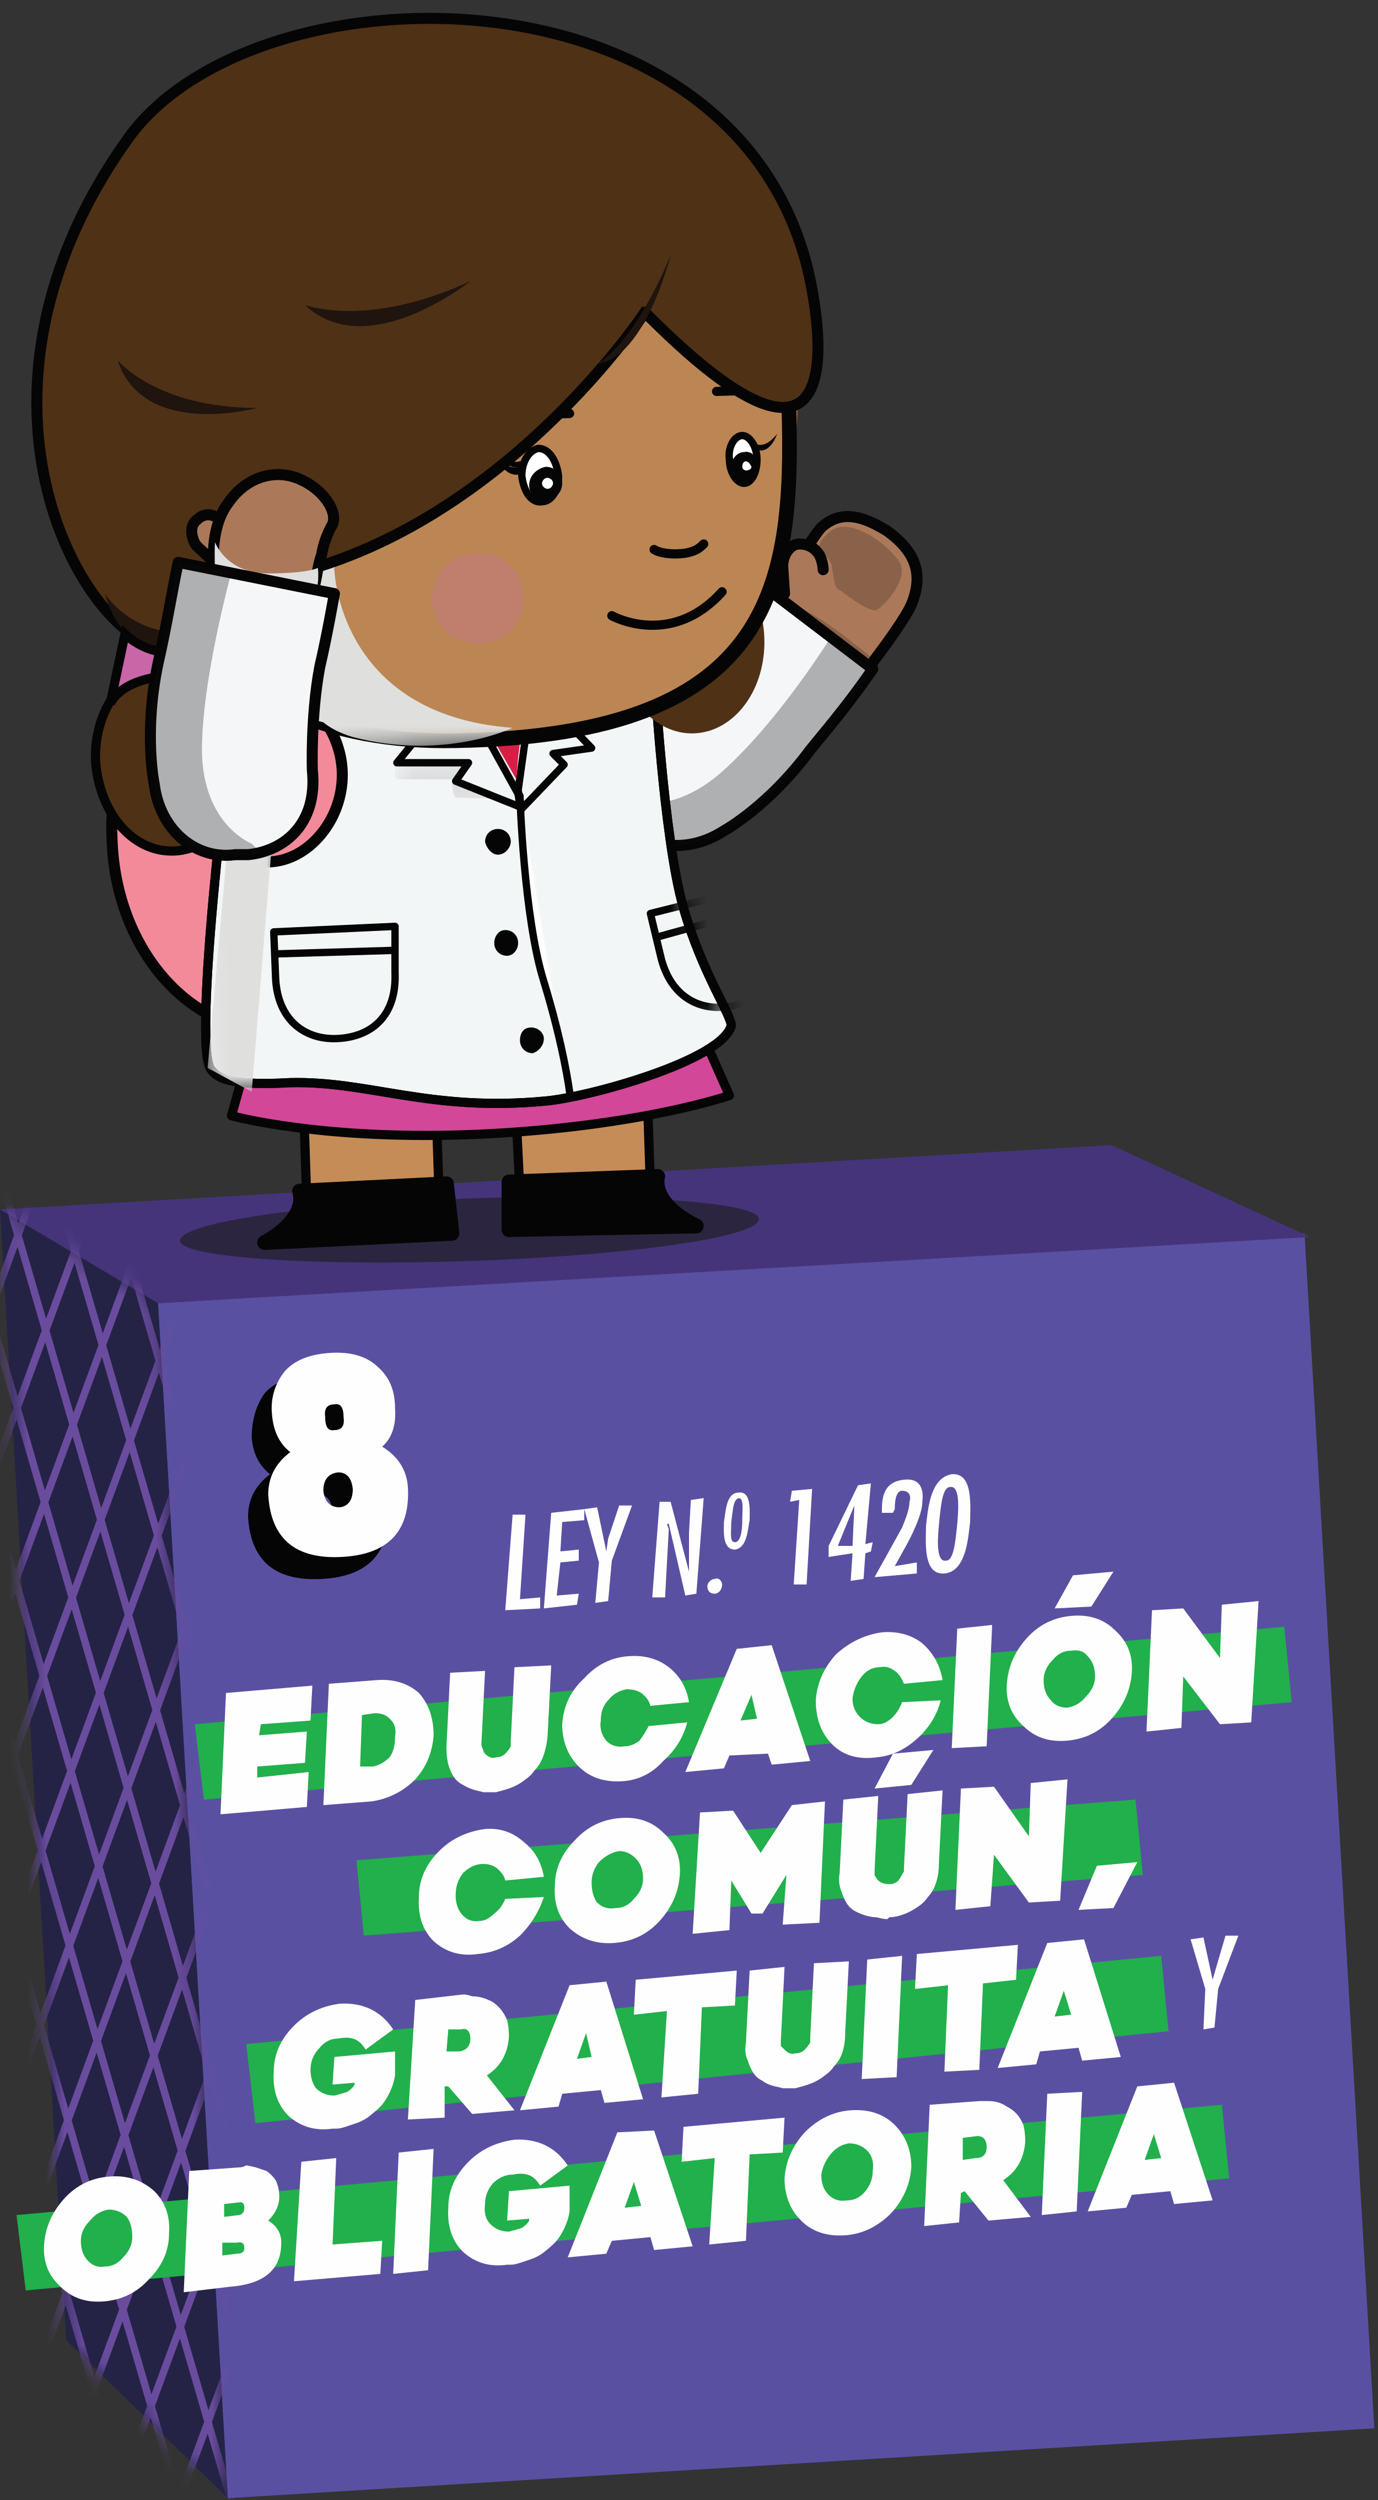 <svg xmlns="http://www.w3.org/2000/svg" width="75" height="136" fill="none" viewBox="0 0 75 136">
  <rect x="0" y="0" width="75" height="136" fill="#333333" stroke="none"/>
  <path fill="#5A50A2" d="m12.4 135.891 62.4-3.8-3.8-65-62.4 3.8 3.8 65Z"/>
  <path fill="#45347A" d="m71.3 67.291-62.7 3.6-8.6-5.1 60.5-3.5 10.8 5Z"/>
  <path fill="#242346" d="m12.4 135.891-8.8-8.6-3.6-61.5 8.6 5.1 3.8 65Z"/>
  <mask id="a" width="13" height="71" x="0" y="65" maskUnits="userSpaceOnUse" style="mask-type:luminance">
    <path fill="#fff" d="m12.38 135.871-8.77-8.59-3.58-61.54 8.57 5.11 3.78 65.02Z"/>
  </mask>
  <g mask="url(#a)">
    <path stroke="#6A4C9E" stroke-width=".4" d="m4.5 205.791-31.7-108.7m33.3 104.4-31.7-108.7m33.3 104.4L-24 88.491m33.3 104.4-31.7-108.7m33.2 104.4-31.6-108.7m33.2 104.4-31.7-108.7m33.3 104.4-31.7-108.7m33.3 104.4-31.7-108.7m33.3 104.4-31.7-108.7m33.3 104.5-31.7-108.8m33.3 104.5-31.7-108.8m33.3 104.5-31.7-108.8m33.2 104.5-31.6-108.8m33.2 104.5-31.7-108.8m33.3 104.5L-5 36.891m33.3 104.5-31.7-108.8m33.3 104.5-31.7-108.8m33.3 104.5L-.2 23.991m33.3 104.5L1.4 19.691m34.8 100.2L4.5 11.091m33.3 104.5-33.3 90.2m31.8-95.4L3 200.691m31.8-95.5-33.3 90.3m31.8-95.5L0 190.291m31.8-95.5-33.3 90.3m31.8-95.4-33.3 90.2m31.8-95.4-33.4 90.3m31.9-95.5-33.4 90.3m31.8-95.5-33.3 90.3m31.8-95.5-33.3 90.3m31.8-95.4-33.3 90.3m31.8-95.5-33.3 90.3m31.8-95.5-33.3 90.3m31.8-95.5-33.3 90.3m31.8-95.5-33.3 90.3m31.8-95.4-33.3 90.3m31.8-95.5-33.3 90.3m31.8-95.5-33.4 90.3m31.9-95.5-33.4 90.3m31.8-95.5-33.3 90.3m31.8-95.4-33.3 90.3m31.8-95.5-33.3 90.3"/>
  </g>
  <path fill="#050505" fill-rule="evenodd" d="M16.9 74.791c1.133-.067 2 .2 2.6.8.6.533.933 1.267 1 2.2 0 .933-.267 1.633-.8 2.1.867.6 1.333 1.333 1.4 2.2.133 2.4-1.067 3.667-3.6 3.8-2.533.133-3.867-1-4-3.4 0-.933.4-1.7 1.2-2.3-.6-.466-.933-1.133-1-2 0-.933.233-1.733.7-2.4.533-.6 1.367-.933 2.5-1Zm.5 8.4c.467-.067.7-.4.7-1-.067-.6-.333-.9-.8-.9-.533.067-.8.4-.8 1 .067.6.367.9.9.9Zm-.2-4.2c.333 0 .467-.233.4-.7 0-.533-.167-.767-.5-.7-.4 0-.567.233-.5.7 0 .533.2.767.6.7Z" clip-rule="evenodd"/>
  <path fill="#FEFEFE" fill-rule="evenodd" d="M18 73.591c1.133-.067 2 .2 2.6.8.6.533.9 1.267.9 2.2.067.933-.167 1.634-.7 2.1.867.534 1.333 1.267 1.4 2.2.133 2.4-1.067 3.667-3.6 3.8-2.533.133-3.867-1-4-3.4 0-.933.4-1.7 1.2-2.3-.6-.466-.933-1.167-1-2.1a3.166 3.166 0 0 1 .7-2.3c.533-.6 1.367-.933 2.5-1Zm.5 8.4c.467-.067.7-.4.7-1-.067-.6-.333-.9-.8-.9-.533.067-.8.4-.8 1 .067.6.367.9.9.9Zm-.3-4.2c.4 0 .567-.233.5-.7 0-.533-.167-.767-.5-.7-.4 0-.567.233-.5.7 0 .533.167.767.5.7Z" clip-rule="evenodd"/>
  <path fill="#1C1C1A" d="M9.8 67.491c0 .9 7.1 1.4 15.8 1.1 8.7-.3 15.8-1.3 15.7-2.3 0-.9-7.1-1.4-15.8-1.1-8.7.3-15.7 1.3-15.7 2.3Z" opacity=".6"/>
  <path fill="#C68C57" d="m28 58.891 7.2-.3.2 6-7.1.3-.3-6Z"/>
  <path stroke="#050505" stroke-width=".5" d="m28 58.891 7.2-.3.2 6-7.1.3-.3-6Z"/>
  <path fill="#050505" d="M35.8 63.991s-.5 1.4 2.1 2.7l-10.2.2v-2.6l8.1-.3Z"/>
  <path stroke="#050505" stroke-linecap="round" stroke-linejoin="round" stroke-width=".8" d="M35.8 63.991s-.5 1.4 2.1 2.7l-10.2.2v-2.6l8.1-.3Z"/>
  <path fill="#C68C57" d="m16.5 59.391 7.2-.3.2 6-7.2.3-.2-6Z"/>
  <path stroke="#050505" stroke-width=".5" d="m16.5 59.391 7.2-.3.2 6-7.2.3-.2-6Z"/>
  <path fill="#050505" d="M16.3 64.791s.6 1.4-1.9 2.8l10.2-.5-.3-2.7-8 .4Z"/>
  <path stroke="#050505" stroke-linecap="round" stroke-linejoin="round" stroke-width=".8" d="M16.3 64.791s.6 1.4-1.9 2.8l10.2-.5-.3-2.7-8 .4Z"/>
  <path fill="#D24798" d="m36.9 53.291 2.8 6.3s-4.9 1.7-13.5 2.1c-8.6.4-13.6-1-13.6-1l2.4-8.6 21.9 1.2Z"/>
  <path stroke="#050505" stroke-linecap="round" stroke-linejoin="round" stroke-width=".5" d="m36.9 53.291 2.8 6.3s-4.9 1.7-13.5 2.1c-8.6.4-13.6-1-13.6-1l2.4-8.6 21.9 1.2Z"/>
  <path fill="#AB795A" stroke="#050505" stroke-linecap="round" stroke-linejoin="round" stroke-width=".6" d="M42 32.991c.5-.8 2-3.5 2.7-4.3 1.1-1 2.3-.6 3.6.2 1.5 1.1 2 2.3 1.3 4-.3.7-1.4 2.2-2 3-.6.9-2.3 2.9-4.6 1.4s-1.5-3.6-1-4.3Z"/>
  <path fill="#050505" d="M47.6 35.891c-.6.9-2.3 2.9-4.6 1.4s-1.3-3.9-.8-4.7c1.8.4 3.4 1.7 5.4 3.3Z" opacity=".2" style="mix-blend-mode:multiply"/>
  <path fill="#AB795A" d="m42.7 32.291-.1-1.5c0-.6.4-1.2.9-1.2.6 0 .9.3 1.1.6.2.4.2.8.2.8"/>
  <path stroke="#050505" stroke-linecap="round" stroke-linejoin="round" stroke-width=".6" d="m42.7 32.291-.1-1.5c0-.6.4-1.2.9-1.2.6 0 .9.3 1.1.6.2.4.2.8.2.8"/>
  <path fill="#050505" d="M44.7 30.091s.6.3.6.9c.1.5.1 1 .4 1.1.3.2 1.5 1.2 2 1.1.4-.2 1.9-1.8 1.2-2.7-.7-1-2.7-2.4-3.7-1.6-1 .8-.5 1.2-.5 1.2Z" opacity=".2" style="mix-blend-mode:multiply"/>
  <path fill="#F5F6F7" stroke="#050505" stroke-linecap="round" stroke-linejoin="round" stroke-width=".6" d="M47.5 36.391c-1.1 1.6-2 2.7-3.4 4.4-2.3 3.1-4.7 4.4-4.7 4.4-2 1.3-4.4 1-5.7-.8l-.4-.5c-1.1-1.6-1.2-3.9 1.2-5.6 0 0 2.2-1.7 3.8-3.8 1.1-1.4 2.5-3.2 2.5-3.2l6.7 5.1Z"/>
  <path fill="#0A0C0F" d="M47.5 36.391c-1.1 1.6-2 2.7-3.4 4.4-2.3 3.1-4.7 4.4-4.7 4.4-2 1.3-4.4 1-5.7-.8l-.4-.5a2.55 2.55 0 0 1-.3-.6c.4.1.6.1.6.1s2.7 1.4 5.9-1.6c2.2-2 4.5-5.2 5.7-7.1l2.3 1.7Z" opacity=".3"/>
  <path fill="#768536" d="m13 59.29.1 1.901c0 .133 0 .133 0 0l-.1-1.9c0-.133 0-.133 0 0Zm-.9-2.999c.133-.2.333-.3.6-.3l-.1-.3c-.2 0-.367.1-.5.3-.1 0 0 .1 0 .1v.2Zm2.9 1.6c.5-.2.9-.6 1.5-.8 0 0-.1-.3 0-.3-.6.2-1 .6-1.5.8v.3Zm8.1 1.1c-.067-.2-.1-.367-.1-.5v.3c0 .133.033.3.1.5v-.3Zm0-2.5c.2-.6.2-1.4 0-1.9v.3c.2.4.2.8 0 1.2-.1.1 0 .3 0 .4Zm8.3 3.2c-.2-.5-.2-1-.2-1.5 0-.2 0-.2 0 0 0 .6 0 1.2.2 1.8-.1-.1 0-.2 0-.3Zm4.9-.8a4.922 4.922 0 0 0 0-1.4v.3c.1.3 0 .5 0 .7v.4Z"/>
  <path fill="#F38A9A" d="M23.5 44.991c.2 5.9-3.5 10.9-8.3 11.1-4.8.2-8.9-4.4-9.1-10.4-.3-6 3.5-9.6 8.3-9.8 4.8-.2 8.8 3.1 9.1 9.1Z"/>
  <path stroke="#050505" stroke-width=".6" d="M23.5 44.991c.2 5.9-3.5 10.9-8.3 11.1-4.8.2-8.9-4.4-9.1-10.4-.3-6 3.5-9.6 8.3-9.8 4.8-.2 8.8 3.1 9.1 9.1Z"/>
  <path fill="#F3F6F7" stroke="#050505" stroke-width=".5" d="M25.9 34.491c4.2-.2 9.7 1.8 9.7 1.8s.5 9.3 1.6 13.1c1 3.5 2.6 5.8 2.6 6.4-.5 1.9-7.8 3.9-10.1 4.1-6.3.6-9.6-1.1-13.9-1-3.4.2-4-.3-4.3-.7-1.2-1.3 1.5-21.8 1.5-21.8s8.6-1.7 12.9-1.9Z"/>
  <path stroke="#050505" stroke-linecap="round" stroke-linejoin="round" stroke-width=".5" d="M25.9 34.491c4.2-.2 9.7 1.8 9.7 1.8s.5 9.3 1.6 13.1c1 3.5 2.6 5.8 2.6 6.4-.5 1.9-7.8 3.9-10.1 4.1-6.3.6-9.6-1.1-13.9-1-3.4.2-4-.3-4.3-.7-1.2-1.3 1.5-21.8 1.5-21.8s8.6-1.7 12.9-1.9Z"/>
  <g opacity=".4">
    <mask id="b" width="8" height="3" x="21" y="41" maskUnits="userSpaceOnUse" style="mask-type:luminance">
      <path fill="#fff" d="m21.64 43.891 6.71-.27-.1-2.4-6.71.28.1 2.39Z"/>
    </mask>
    <g mask="url(#b)">
      <path fill="#B4B4B4" d="M21.7 41.591v.6h3.8l-.7.5.1.5 3.3.1v.2l-1.9-2.1-4.6.2Z"/>
      <path stroke="#B4B4B4" stroke-linejoin="round" stroke-width=".4" d="M21.7 41.591v.6h3.8l-.7.5.1.5 3.3.1v.2l-1.9-2.1-4.6.2Z"/>
    </g>
  </g>
  <path fill="#F3F6F7" d="m29.4 37.791 2.8 2.9-2.1.3.6.6-2.3 2.4-.2-1 .7-5 .5-.2Z"/>
  <path stroke="#050505" stroke-linecap="round" stroke-linejoin="round" stroke-width=".4" d="m29.4 37.791 2.8 2.9-2.1.3.6.6-2.3 2.4-.2-1 .7-5 .5-.2Z"/>
  <path fill="#F3F6F7" d="m23.9 38.691-2.3 2.8h3.9l-.7 1 3.5 1.4-.1-.7-2.1-3.8-2.2-.7Z"/>
  <path stroke="#050505" stroke-linecap="round" stroke-linejoin="round" stroke-width=".4" d="m23.9 38.691-2.3 2.8h3.9l-.7 1 3.5 1.4-.1-.7-2.1-3.8-2.2-.7Z"/>
  <path fill="#D81E45" d="m28.5 38.791-2.7-.4 2.3 4 .1-1.2.3-2.4Z"/>
  <path stroke="#050505" stroke-linecap="round" stroke-linejoin="round" stroke-width=".4" d="M21.5 52.891c.1 2.4-1.3 3.5-3.1 3.6-1.8.1-3.3-1-3.4-3.3l-.1-2.5 6.6-.3v2.5Z"/>
  <path fill="#EB2A2C" d="m21.6 51.691-6.7.2Z"/>
  <path stroke="#050505" stroke-width=".4" d="m21.6 51.691-6.7.2"/>
  <path fill="#050505" d="M26.4 45.791c.1.4.4.7.7.7.4 0 .7-.4.7-.7 0-.4-.3-.7-.7-.7-.4 0-.7.3-.7.7Zm.5 5.5c0 .4.3.7.7.7.3 0 .6-.3.6-.7 0-.4-.3-.7-.7-.7-.4 0-.6.4-.6.7Zm1.4 5.3c0 .4.3.7.7.7.3-.1.6-.4.6-.8 0-.3-.3-.6-.7-.6-.4 0-.6.3-.6.7Z"/>
  <path fill="#F38A9A" d="M16.6 37.991c4.4 3.9.8 9.7-2.8 8.8-1.4-.4-1.4-1.7-1.4-1.7l.9-8.2s2.7.4 3.3 1.1Z"/>
  <path stroke="#050505" stroke-width=".6" d="M16.6 37.991c4.4 3.9.8 9.7-2.8 8.8-1.4-.4-1.4-1.7-1.4-1.7l.9-8.2s2.7.4 3.3 1.1Z"/>
  <g style="mix-blend-mode:multiply">
    <mask id="c" width="6" height="19" x="10" y="41" maskUnits="userSpaceOnUse" style="mask-type:luminance">
      <path fill="#fff" d="m11.39 59.451 4.37-.18-.74-17.96-4.37.18.74 17.96Z"/>
    </mask>
    <g mask="url(#c)">
      <path fill="#DFDFDE" d="m11.3 58.091 1.5-16.7 2.3.8-1.4 17.2-2.4-1.3Z"/>
    </g>
  </g>
  <path fill="#FEFEFE" d="M28.3 43.291s.2 6.6 1.3 10.1c1.1 3.6 1.4 6 1.4 6"/>
  <path stroke="#050505" stroke-linecap="round" stroke-linejoin="round" stroke-width=".4" d="M28.3 43.291s.2 6.6 1.3 10.1c1.1 3.6 1.4 6 1.4 6"/>
  <mask id="d" width="9" height="11" x="31" y="46" maskUnits="userSpaceOnUse" style="mask-type:luminance">
    <path fill="#fff" d="m36.56 46.781 3.31 8.8-5.49.92-2.66-7.85 4.84-1.87Z"/>
  </mask>
  <g mask="url(#d)">
    <path stroke="#050505" stroke-linecap="round" stroke-linejoin="round" stroke-width=".4" d="M42.3 50.491c.6 2.2-.5 3.7-2.3 4.2-1.7.4-3.4-.3-4-2.5l-.6-2.5 6.4-1.6.5 2.4Z"/>
    <path fill="#EB2A2C" d="m42.2 49.191-6.5 1.8Z"/>
    <path stroke="#050505" stroke-width=".4" d="m42.2 49.191-6.5 1.8"/>
  </g>
  <path fill="#4F3116" d="M33.6 34.991c.1 2.8 2 5 4.2 4.9 2.2-.1 3.9-2.4 3.8-5.2-.1-2.8-2-5-4.2-4.9-2.2.1-3.9 2.5-3.8 5.2Z"/>
  <path fill="#A27448" d="M5 21.591c.4 10.3 8.9 18.7 20 19 10.6.2 18.8-9.2 18.4-19.5-.4-10.3-9.3-18.3-19.9-17.9-10.6.4-18.9 8.1-18.5 18.4Z"/>
  <path fill="#C48A58" d="M8.3 22.591c.4 9.9 7.2 17.6 17.2 17.2 10-.4 17.8-8.8 17.4-18.7-.4-9.8-5.6-11.4-15.6-11-10 .4-19.4 2.7-19 12.5Z"/>
  <path fill="#BB8653" d="M4.9 19.491c.4 10.3 5.5 21.1 19.9 20.8 17.8-.3 18.5-8.8 18.1-19.2-.5-10.3-9.4-18.3-20-17.9-10.6.4-18.4 6-18 16.3Z"/>
  <path stroke="#050505" stroke-width=".8" d="M4.9 19.491c.4 10.3 5.5 21.1 19.9 20.8 17.8-.3 18.5-8.8 18.1-19.2-.5-10.3-9.4-18.3-20-17.9-10.6.4-18.4 6-18 16.3Z"/>
  <g style="mix-blend-mode:multiply">
    <mask id="e" width="34" height="40" x="4" y="2" maskUnits="userSpaceOnUse" style="mask-type:luminance">
      <path fill="#fff" d="m6.31 41.281 31.18-1.28-1.53-37.29-31.18 1.28 1.53 37.29Z"/>
    </mask>
    <g mask="url(#e)">
      <path fill="#DFDFDE" d="M10.1 34.391s-7.8-8.9-3.2-23.4c4.6-4.9 12.4-8.7 19.8-7.6 5.5 1.2 9.5 4.9 9.5 4.9s-9.4 9-10.8 10.8c-1.3 1.8 4.4 3.7 2.2 5.4-2.2 1.6-9.3 4.2-9.4 6.5 0-.1-.1 0 0 0 0 0 .2 7.9 9.7 8.6 0 0-3.7 1.8-8.7.5-.667-.2-1.2-.467-1.6-.8l-.4-.1-7.1-4.8Z"/>
    </g>
  </g>
  <path fill="#fff" d="M28.4 25.891c.1.8.5 1.5 1.1 1.4.5 0 .9-.6.9-1.4-.1-.8-.5-1.5-1.1-1.5-.5.1-.9.7-.9 1.5Z"/>
  <path stroke="#050505" stroke-width=".4" d="M28.4 25.891c.1.8.5 1.5 1.1 1.4.5 0 .9-.6.9-1.4-.1-.8-.5-1.5-1.1-1.5-.5.1-.9.7-.9 1.5Z"/>
  <path fill="#050505" d="M28.3 25.791s-.7.3-1.3-.9c0 0 .6.7 1.3.5.7-.2 0 .4 0 .4Z"/>
  <path fill="#050505" d="M28.3 25.391s-.7.3-1.3-.9c0 0 .6.8 1.3.6.7-.2 0 .3 0 .3Zm.5 1c0 .5.4.9.9.8.5 0 .9-.4.9-.9s-.4-.9-.9-.9c-.5.1-.9.5-.9 1Z"/>
  <path fill="#FEFEFE" d="M29.5 26.291c0 .2.2.3.3.3.2 0 .3-.2.3-.3 0-.2-.2-.3-.3-.3-.2 0-.3.2-.3.3Z"/>
  <path fill="#fff" d="M41.2 24.991c0 .7-.3 1.3-.7 1.3-.4 0-.8-.6-.8-1.3-.1-.7.3-1.3.7-1.3.4 0 .8.6.8 1.3Z"/>
  <path stroke="#050505" stroke-width=".4" d="M41.2 24.991c0 .7-.3 1.3-.7 1.3-.4 0-.8-.6-.8-1.3-.1-.7.3-1.3.7-1.3.4 0 .8.6.8 1.3Z"/>
  <path fill="#050505" d="M41.3 24.491s.6.2 1-.9c0 0-.5.7-1 .6-.6-.1 0 .3 0 .3Zm0 .799c0 .5-.3.901-.7.901-.4 0-.8-.4-.8-.8s.3-.8.7-.8c.4-.1.7.3.8.7Z"/>
  <path fill="#FEFEFE" d="M40.9 25.391c0 .1-.1.2-.3.2-.1 0-.2-.1-.2-.2 0-.2.1-.3.2-.3s.2.1.3.3Z"/>
  <path stroke="#050505" stroke-linecap="round" stroke-linejoin="bevel" stroke-width=".5" d="M33.3 33.491s3.2 1.8 6-1.3m-.3-10.9 3.1-.1m-14.1 1.4 3-.1"/>
  <path fill="#3A2417" d="M35.1 16.991s6.7 7.1 8.8 4.7c0 0-1.7 1.6-8.8-4.7Z"/>
  <path fill="#4F3116" d="M5.2 41.391c.2 2.8 2 5 4.3 4.9 2.2-.1 3.9-2.4 3.8-5.2-.1-2.8-2-5-4.2-4.9-2.3.1-4 2.4-3.9 5.2Z"/>
  <path stroke="#050505" stroke-width=".5" d="M5.2 41.391c.2 2.8 2 5 4.3 4.9 2.2-.1 3.9-2.4 3.8-5.2-.1-2.8-2-5-4.2-4.9-2.3.1-4 2.4-3.9 5.2Z"/>
  <path fill="#4F3116" d="M35.1 16.991s-9 13.6-22.6 14.8c0 0 .8 4.5-3.7 3.5-4.6-1-11.7-14-1.8-27.8 6.8-9.4 32.5-9.8 36.9 6.9 0 0 4.1 15.6-8.8 2.6Z"/>
  <path stroke="#050505" stroke-width=".6" d="M35.1 16.991s-9 13.6-22.6 14.8c0 0 .8 4.5-3.7 3.5-4.6-1-11.7-14-1.8-27.8 6.8-9.4 32.5-9.8 36.9 6.9 0 0 4.1 15.6-8.8 2.6Z"/>
  <path fill="#1F140E" d="M11 34.291s-3.9 2.8-5.3-2c0 0 1.7 2.7 5.3 2Zm3-12.1s-6.2 1.7-7.6-2.6c0 0 2.1 2.6 7.6 2.6Zm11.6-6.9s-5.6 4.5-9 1.3c0 0 3.4 1.3 9-1.3Zm10.9-1.4s-1.4 5.6-4 5.9c0 0 1.9-.9 4-5.9Z"/>
  <path fill="#C866A7" d="m11.7 34.991.1 2.5s-.6-1-3-.7c-2.4.3-2.8 1.5-2.8 1.5l.8-3.8s1 1 2.4 1c.8 0 2.5-.5 2.5-.5Z"/>
  <path stroke="#050505" stroke-width=".5" d="m11.7 34.991.1 2.5s-.6-1-3-.7c-2.4.3-2.8 1.5-2.8 1.5l.8-3.8s1 1 2.4 1c.8 0 2.5-.5 2.5-.5Z"/>
  <path stroke="#050505" stroke-linecap="round" stroke-linejoin="bevel" stroke-width=".5" d="M38.3 29.591c-.3.3-.5.4-1 .5-.7.1-1.4 0-1.7-.2"/>
  <path fill="#CB6BA9" d="M23.5 32.691c.1 1.3 1.2 2.4 2.6 2.3 1.4 0 2.5-1.2 2.4-2.5 0-1.4-1.2-2.5-2.6-2.4-1.4 0-2.4 1.2-2.4 2.6Z" opacity=".3"/>
  <path fill="#AB795A" d="m12.3 31.191-1.6-1.5c-.3-.4-.4-1.1 0-1.4.4-.4.8-.3 1-.2.4.2.9.6.9.6"/>
  <path stroke="#050505" stroke-linecap="round" stroke-linejoin="round" stroke-width=".6" d="m12.3 31.191-1.6-1.5c-.3-.4-.4-1.1 0-1.4.4-.4.8-.3 1-.2.4.2.9.6.9.6"/>
  <path fill="#AB795A" stroke="#050505" stroke-linecap="round" stroke-linejoin="round" stroke-width=".6" d="M11.6 31.191c0-.8-.1-2.6.8-3.8.8-1.2 2.1-1.8 3.4-1.5 1.6.4 2.8 2 2.2 2.8-.2.4-.4.9-.5 1.5-.2.5-.3 1.5-.4 1.7-.2.9-1.1 2.6-3 2.2-2.3-.5-2.5-2.9-2.5-2.9Z"/>
  <path fill="#DFDFDF" d="M11.7 29.491s.6 1.7 2.9 1.7c2.2 0 2.7-.3 2.7-.3s.3 2.1-1.3 2.8c-1.7.7-3.8.4-4.1-1-.3-1.5-.2-3.2-.2-3.2Z" style="mix-blend-mode:multiply"/>
  <path fill="#F5F6F7" stroke="#050505" stroke-linecap="round" stroke-linejoin="round" stroke-width=".6" d="M9.7 30.591c-.4 1.9-.6 3.3-1.1 5.5-.8 3.8-.2 6.6-.2 6.6.3 2.4 2.2 4.1 4.4 3.8h.7c2-.2 3.8-1.7 3.5-4.6 0 0-.1-2.9.4-5.6.4-1.7.8-4 .8-4l-8.5-1.7Z"/>
  <path fill="#0A0C0F" d="M9.7 30.591c-.4 1.9-.6 3.3-1.1 5.5-.8 3.8-.2 6.6-.2 6.6.3 2.4 2.2 4.1 4.4 3.8h.7c.2 0 .433-.033.7-.1l-.5-.5s-2.9-1.1-2.7-5.6c.1-3 1-6.9 1.6-9.2l-2.9-.5Z" opacity=".3"/>
  <path fill="#21B04B" d="m62.2 101.991-42.4 3.3-.4-4.1 42.4-3.3.4 4.1Zm8.1-9.4-59.2 5.3-.5-4.1 59.3-5.3.4 4.1Z"/>
  <path fill="#FEFEFE" d="m28.6 82.391-.3 4.6 1.1-.1v.6l-1.9.1.4-5.2h.7Zm3.2-.3v.6l-1.2.1-.1 1.6 1-.1v.6l-1 .1-.2 1.8 1.2-.1-.1.6-1.8.2.4-5.2 1.8-.2Zm.7-.1.5 2.4.1-.7.6-1.8h.7l-1.1 3-.2 2.2-.7.1.2-2.2-.8-2.9.7-.1Zm3.9 1.2-.1 1.8-.1 1.9h-.7l.4-5.2h.6l1 3.8v-2.1l.1-1.8.7-.1-.4 5.2-.6.1-.9-3.9h-.1l.1.3Zm2.1 3.1c0-.2.2-.4.4-.4.2-.1.4.1.4.3 0 .3-.2.5-.4.5-.3 0-.4-.2-.4-.4Z"/>
  <path fill="#FEFEFE" fill-rule="evenodd" d="M40.8 82.691c-.1.4-.1 1.5-.8 1.6-.7 0-.6-1-.6-1.5.1-.5.1-1.6.8-1.6.7-.1.6 1 .6 1.5Zm-.6-1.2c-.3.1-.3.6-.4 1.3 0 .6-.1 1.1.2 1.1.3 0 .4-.6.4-1.2s.1-1.2-.2-1.2Z" clip-rule="evenodd"/>
  <path fill="#FEFEFE" d="m44.2 80.991-.3 5.2h-.7l.3-4.6-.5.1.1-.6 1.1-.1Z"/>
  <path fill="#FEFEFE" fill-rule="evenodd" d="m47.1 83.991.4-.1-.1.5-.3.1-.1 1.4-.7.1.1-1.5-1.3.2v-.6l1.6-3.3.7-.1-.3 3.3Zm-.6-2.1-.9 2.2h.8l.1-2.2Z" clip-rule="evenodd"/>
  <path fill="#FEFEFE" d="M48 82.091c0-.8.2-1.5 1.2-1.6.8-.1 1.1.4 1 1.2 0 .7-.6 1.9-1 2.6l-.5.9 1.2-.2v.6l-2.3.2 1.5-2.7c.2-.5.4-1 .4-1.4.1-.3 0-.6-.4-.6s-.4.8-.4 1l-.1.2H48v-.2Z"/>
  <path fill="#FEFEFE" fill-rule="evenodd" d="M52.8 82.79c-.1.8-.2 2.701-1.4 2.801-1.2.1-1-1.8-1-2.6.1-.8.2-2.6 1.4-2.8 1.2-.1 1 1.8 1 2.6Zm-1.1-1.899c-.4 0-.5 1-.6 2.1-.1 1-.1 2 .4 1.9.4 0 .5-1 .6-2 .1-1.1.1-2.1-.4-2Z" clip-rule="evenodd"/>
  <path fill="#FEFEFE" d="m65.5 105.391.5 2.3.2-.7.5-1.7h.7l-1.1 2.9-.2 2.1-.6.1.1-2.2-.8-2.7.7-.1Zm-51.3-11.6-.1.6 2.6-.2-.1 1.7-2.6.2v.6l2.8-.3-.1 1.9-4.7.4.3-6.6 4.7-.4-.1 1.9-2.7.2Z"/>
  <path fill="#FEFEFE" fill-rule="evenodd" d="m17.6 98.191.3-6.6 2.6-.2c.933-.067 1.7.167 2.3.7.533.6.8 1.367.8 2.3-.067.933-.4 1.733-1 2.4a4.137 4.137 0 0 1-2.4 1.2l-2.6.2Zm2.1-4.9-.1 2.8h.7c.333-.067.633-.233.9-.5.2-.267.3-.633.3-1.1.067-.4 0-.7-.2-.9-.2-.267-.5-.4-.9-.4l-.7.1Z" clip-rule="evenodd"/>
  <path fill="#FEFEFE" d="M26.9 97.491h-.6c-.3-.1-.6-.1-1.1-.4-.4-.2-.6-.5-.8-1.1a4.21 4.21 0 0 1-.1-1l.2-4 1.9-.1-.2 4s0 .1.1.3c0 .067.033.133.1.2.1.1.3.3.6.2.2 0 .367-.067.5-.2s.233-.267.3-.4v-.3l.2-4 2-.1-.2 3.9c-.1.8-.3 1.4-.7 1.8-.133.2-.3.367-.5.5-.6.5-1.3.6-1.6.7h-.1Zm10.5-3.8c-.2.8-.633 1.5-1.3 2.1-.6.667-1.333 1.034-2.2 1.1-1 .067-1.8-.2-2.4-.8-.6-.6-.9-1.367-.9-2.3.067-1 .467-1.833 1.2-2.5.667-.733 1.467-1.133 2.4-1.2.867-.067 1.6.134 2.2.6.6.467.967 1.1 1.1 1.9l-2.1.2c-.067-.267-.233-.5-.5-.7-.2-.133-.467-.2-.8-.2a1.58 1.58 0 0 0-1 .6c-.267.267-.4.633-.4 1.1-.067.4.033.767.3 1.1.267.267.6.367 1 .3.267 0 .533-.1.8-.3.2-.267.367-.533.5-.8l2.1-.2Z"/>
  <path fill="#FEFEFE" fill-rule="evenodd" d="m42 89.491 2.1 6.3-2.1.2-.2-.6-2.1.1-.3.7-2.1.2 2.8-6.7 1.9-.2Zm-1.7 4.1.9-.1-.3-1.3-.6 1.4Z" clip-rule="evenodd"/>
  <path fill="#FEFEFE" d="M51.2 92.491c-.2.8-.633 1.5-1.3 2.1-.667.6-1.4.933-2.2 1-1 .133-1.8-.1-2.4-.7-.6-.6-.9-1.4-.9-2.4.067-.933.433-1.766 1.1-2.5.733-.666 1.566-1.067 2.5-1.2.867-.067 1.6.133 2.2.6.6.533.967 1.2 1.1 2l-2.1.2c-.133-.333-.3-.566-.5-.7-.267-.2-.533-.267-.8-.2-.4 0-.733.167-1 .5a2.43 2.43 0 0 0-.5 1.2c0 .4.133.733.4 1s.6.4 1 .4c.267 0 .533-.133.8-.4.2-.2.367-.467.5-.8l2.1-.1Zm.6 2.6.3-6.5 1.9-.2-.3 6.6-1.9.1Z"/>
  <path fill="#FEFEFE" fill-rule="evenodd" d="M58.4 87.891c.933-.067 1.7.2 2.3.8.667.6.967 1.367.9 2.3-.067.933-.433 1.767-1.1 2.5-.667.734-1.5 1.133-2.5 1.2-.933.067-1.7-.2-2.3-.8-.667-.6-.967-1.367-.9-2.3.067-.933.433-1.767 1.1-2.5.667-.733 1.5-1.133 2.5-1.2Zm-.3 5c.4-.067.733-.267 1-.6.334-.333.5-.7.5-1.1 0-.466-.133-.833-.4-1.1-.2-.267-.5-.367-.9-.3-.4 0-.733.167-1 .5-.333.333-.5.7-.5 1.1 0 .467.134.834.4 1.1.2.267.5.4.9.4Zm1.3-5.5-2 .1 1-1.8 2.2-.2-1.2 1.9Z" clip-rule="evenodd"/>
  <path fill="#FEFEFE" d="m68.5 87.091-.4 6.6-1.7.1-2-2.6-.1 2.8-1.9.2.3-6.6 1.7-.1 2 2.7.1-2.9 2-.2Z"/>
  <path fill="#21B04B" d="m63.6 110.491-49.7 5-.5-4.3 49.8-4.8.4 4.1Z"/>
  <path fill="#FEFEFE" d="M19.9 111.491c-.2-.333-.433-.533-.7-.6-.2-.067-.467-.067-.8 0-.4 0-.733.167-1 .5-.333.333-.5.733-.5 1.2 0 .4.1.733.3 1 .267.267.6.4 1 .4.267-.067.5-.133.7-.2.2-.133.333-.267.4-.4v-.1l-1.2.1.1-1.5 3.3-.3v1.3c-.1.7-.5 1.4-.8 1.7-.2.2-.433.4-.7.6-.2.133-.4.233-.6.3l-.6.2c-.2.067-.367.1-.5.1h-.2c-.933.133-1.733-.1-2.4-.7-.6-.6-.867-1.4-.8-2.4 0-.933.367-1.767 1.1-2.5.666-.667 1.5-1.067 2.5-1.2 1.267-.067 2.233.4 2.9 1.4l-1.5 1.1Z"/>
  <path fill="#FEFEFE" fill-rule="evenodd" d="m28 114.791-2.3.2-1.3-1.5h-.2v1.7l-2 .1.4-6.5 2.6-.3c.1 0 .2 0 .5.1.4 0 .7.1 1.1.3.3.2.6.5.8 1 .067.267.1.567.1.9-.067.933-.467 1.633-1.2 2.1l1.5 1.9Zm-3.6-4.4-.1 1.2h.7c.4-.067.6-.3.6-.7 0-.4-.2-.6-.5-.5h-.7Zm8.6-2.6 2 6.4-2.1.2-.2-.7-2.1.2-.2.7-2.1.2 2.7-6.8 2-.2Zm-1.6 4.2.8-.1-.3-1.3-.5 1.4Z" clip-rule="evenodd"/>
  <path fill="#FEFEFE" d="m36.3 109.391-1.8.2.1-1.9 5.5-.5-.1 1.9-1.8.1-.2 4.7-2 .2.3-4.7Zm6.9 4.2h-.6c-.3-.1-.7-.1-1.1-.4-.4-.2-.6-.5-.8-1.1-.133-.267-.167-.6-.1-1l.2-3.9 1.9-.2-.2 4v.3l.2.2c.1.1.3.3.6.2.2 0 .367-.066.5-.2.133-.133.233-.267.3-.4v-.3l.2-4 1.9-.1-.2 3.9c0 .8-.2 1.4-.6 1.8-.133.2-.3.367-.5.5-.6.5-1.3.6-1.6.7h-.1Zm3.7-.5.3-6.5 1.9-.2-.3 6.6-1.9.1Zm4.7-5.1-1.8.2.1-1.9 5.5-.5-.1 1.9-1.8.2-.2 4.7-1.9.1.2-4.7Z"/>
  <path fill="#FEFEFE" fill-rule="evenodd" d="m59 105.491 2 6.4-2.1.2-.2-.7-2.1.2-.2.7-2.1.2 2.7-6.8 2-.2Zm-1.6 4.2.9-.1-.4-1.3-.5 1.4Z" clip-rule="evenodd"/>
  <path fill="#21B04B" d="m66.9 118.491-65.5 6.1-.5-4.1 65.6-6 .4 4Z"/>
  <path fill="#FEFEFE" fill-rule="evenodd" d="M6 118.391c.933-.067 1.733.2 2.4.8.6.6.867 1.367.8 2.3 0 .934-.367 1.767-1.1 2.5-.667.734-1.5 1.133-2.5 1.2-.933.067-1.7-.2-2.3-.8-.667-.6-.967-1.367-.9-2.3.067-.933.433-1.767 1.1-2.5.667-.733 1.5-1.133 2.5-1.2Zm-.3 4.9c.4 0 .733-.167 1-.5.333-.333.5-.7.5-1.1 0-.467-.1-.833-.3-1.1-.267-.267-.6-.4-1-.4-.4.067-.733.267-1 .6-.333.333-.5.7-.5 1.1 0 .467.133.834.4 1.1.267.267.567.367.9.3Zm4.3 1.4.3-6.6 2.8-.2c.067 0 .167-.033.3-.1.067 0 .233.033.5.1l.6.2c.2.133.367.3.5.5.133.267.2.567.2.9 0 .467-.2.9-.6 1.3.533.333.767.8.7 1.4-.067 1.333-1 2.067-2.8 2.2l-2.5.3Zm2.1-2 .8-.1c.267 0 .4-.1.4-.3 0-.267-.133-.366-.4-.3h-.8v.7Zm.1-2.1.8-.1c.1 0 .3-.1.3-.4 0-.2-.1-.3-.2-.3l-.9.1v.7Z" clip-rule="evenodd"/>
  <path fill="#FEFEFE" d="m18.3 117.391-.2 4.7 2.7-.2-.1 1.8-4.7.4.4-6.5 1.9-.2Zm3.1 6.3.3-6.6 1.9-.2-.3 6.6-1.9.2Zm8-4.8c-.2-.333-.433-.533-.7-.6-.2-.067-.467-.067-.8 0-.4 0-.767.167-1.1.5-.267.333-.4.7-.4 1.1-.067.467.033.833.3 1.1.267.267.6.4 1 .4.267-.067.5-.133.7-.2.2-.133.333-.267.4-.4v-.1l-1.2.1.1-1.6 3.3-.3v1.4c-.1.7-.5 1.4-.8 1.7-.2.2-.433.4-.7.6-.2.133-.4.233-.6.3l-.6.2c-.2.067-.367.1-.5.1h-.2c-.933.133-1.733-.1-2.4-.7-.6-.6-.867-1.4-.8-2.4 0-.933.367-1.767 1.1-2.5.666-.667 1.5-1.067 2.5-1.2 1.267-.067 2.233.4 2.9 1.4l-1.5 1.1Z"/>
  <path fill="#FEFEFE" fill-rule="evenodd" d="m35.6 115.891 2.1 6.3-2.1.2-.2-.7-2.1.2-.3.7-2.1.2 2.7-6.8 2-.1Zm-1.6 4.2.9-.1-.4-1.3-.5 1.4Z" clip-rule="evenodd"/>
  <path fill="#FEFEFE" d="m38.9 117.391-1.8.2.1-1.9 5.5-.5-.1 1.9-1.8.1-.2 4.7-2 .2.3-4.7Z"/>
  <path fill="#FEFEFE" fill-rule="evenodd" d="M46.3 114.791c1-.067 1.8.2 2.4.8.6.6.9 1.367.9 2.3-.067.933-.434 1.767-1.1 2.5-.733.733-1.567 1.133-2.5 1.2-1 .067-1.8-.2-2.4-.8-.6-.6-.9-1.366-.9-2.3.067-.933.433-1.766 1.1-2.5.733-.733 1.567-1.133 2.5-1.2Zm-.2 4.9c.4 0 .733-.167 1-.5.267-.333.4-.7.4-1.1.066-.467-.033-.833-.3-1.1a1.36 1.36 0 0 0-1-.4c-.4.067-.733.267-1 .6-.267.333-.433.7-.5 1.1 0 .467.133.833.4 1.1.267.267.6.367 1 .3Zm10 .9-2.3.2-1.3-1.6-.2.1-.1 1.6-1.9.2.3-6.6 2.7-.2h.5c.4 0 .7.1 1 .3.4.2.7.5.9 1 .066.267.1.567.1.9-.067.934-.467 1.633-1.2 2.1l1.5 2Zm-3.7-4.3v1.2l.7-.1c.4 0 .6-.2.6-.6 0-.4-.2-.6-.5-.6l-.8.1Z" clip-rule="evenodd"/>
  <path fill="#FEFEFE" d="m56.7 120.491.3-6.6 1.9-.1-.3 6.5-1.9.2Z"/>
  <path fill="#FEFEFE" fill-rule="evenodd" d="m63.9 113.291 2.1 6.4-2.1.2-.2-.7-2.1.2-.3.7-2.1.2 2.7-6.8 2-.2Zm-1.6 4.2.9-.1-.4-1.3-.5 1.4Z" clip-rule="evenodd"/>
  <path fill="#FEFEFE" d="M29.6 103.191c-.267.8-.7 1.5-1.3 2.1-.667.6-1.433.933-2.3 1-.933.133-1.733-.1-2.4-.7-.6-.6-.867-1.4-.8-2.4 0-.933.367-1.767 1.1-2.5.667-.667 1.5-1.067 2.5-1.2.8-.067 1.5.167 2.1.7.6.467.967 1.1 1.1 1.9l-2.1.2c-.067-.267-.233-.5-.5-.7-.2-.133-.433-.2-.7-.2-.4 0-.767.167-1.1.5-.267.333-.4.733-.4 1.2 0 .4.1.733.3 1 .267.333.6.467 1 .4.267 0 .533-.133.8-.4.267-.2.467-.467.6-.8l2.1-.1Z"/>
  <path fill="#FEFEFE" fill-rule="evenodd" d="M33.8 98.891c.933-.067 1.7.2 2.3.8.667.6.966 1.367.9 2.3-.067.934-.433 1.767-1.1 2.5-.667.734-1.5 1.133-2.5 1.2-.933.067-1.733-.2-2.4-.8-.6-.6-.867-1.367-.8-2.3 0-.933.367-1.767 1.1-2.5.667-.733 1.5-1.133 2.5-1.2Zm-.3 4.9c.4 0 .733-.167 1-.5.333-.333.5-.7.5-1.1 0-.467-.133-.833-.4-1.1-.267-.267-.567-.4-.9-.4-.4.067-.767.267-1.1.6-.267.333-.4.7-.4 1.1 0 .467.1.834.3 1.1.267.267.6.367 1 .3Z" clip-rule="evenodd"/>
  <path fill="#FEFEFE" d="M41.5 104.091h-.6l-1.1-1.8-.1 2.7-2 .2.4-6.6 1.8-.1 1.5 2.3 1.7-2.6 1.8-.2-.3 6.6-2 .1.2-2.7-1.3 2.1Zm6.8.3c-.1 0-.2 0-.6-.1-.3 0-.7-.1-1.1-.3-.4-.2-.6-.5-.8-1.1a1.728 1.728 0 0 1-.1-1l.2-4 1.9-.2-.2 4.1v.2c.067.134.133.233.2.3.1.1.3.2.6.2a.68.68 0 0 0 .5-.2c.133-.2.233-.367.3-.5v-.2l.2-4 1.9-.2-.2 4c0 .7-.2 1.4-.6 1.8-.133.2-.3.367-.5.5-.7.5-1.3.6-1.6.6l-.1.1Zm-.7-7.1 1-1.9 2.2-.2-1.2 1.9-2 .2Zm10.5-.5-.4 6.6-1.7.1-1.9-2.6-.2 2.8-1.9.2.3-6.6 1.8-.1 1.9 2.7.1-2.9 2-.2Zm2.5 7-1.9.1 1-2.4 2.2-.2-1.3 2.5Z"/>
</svg>
